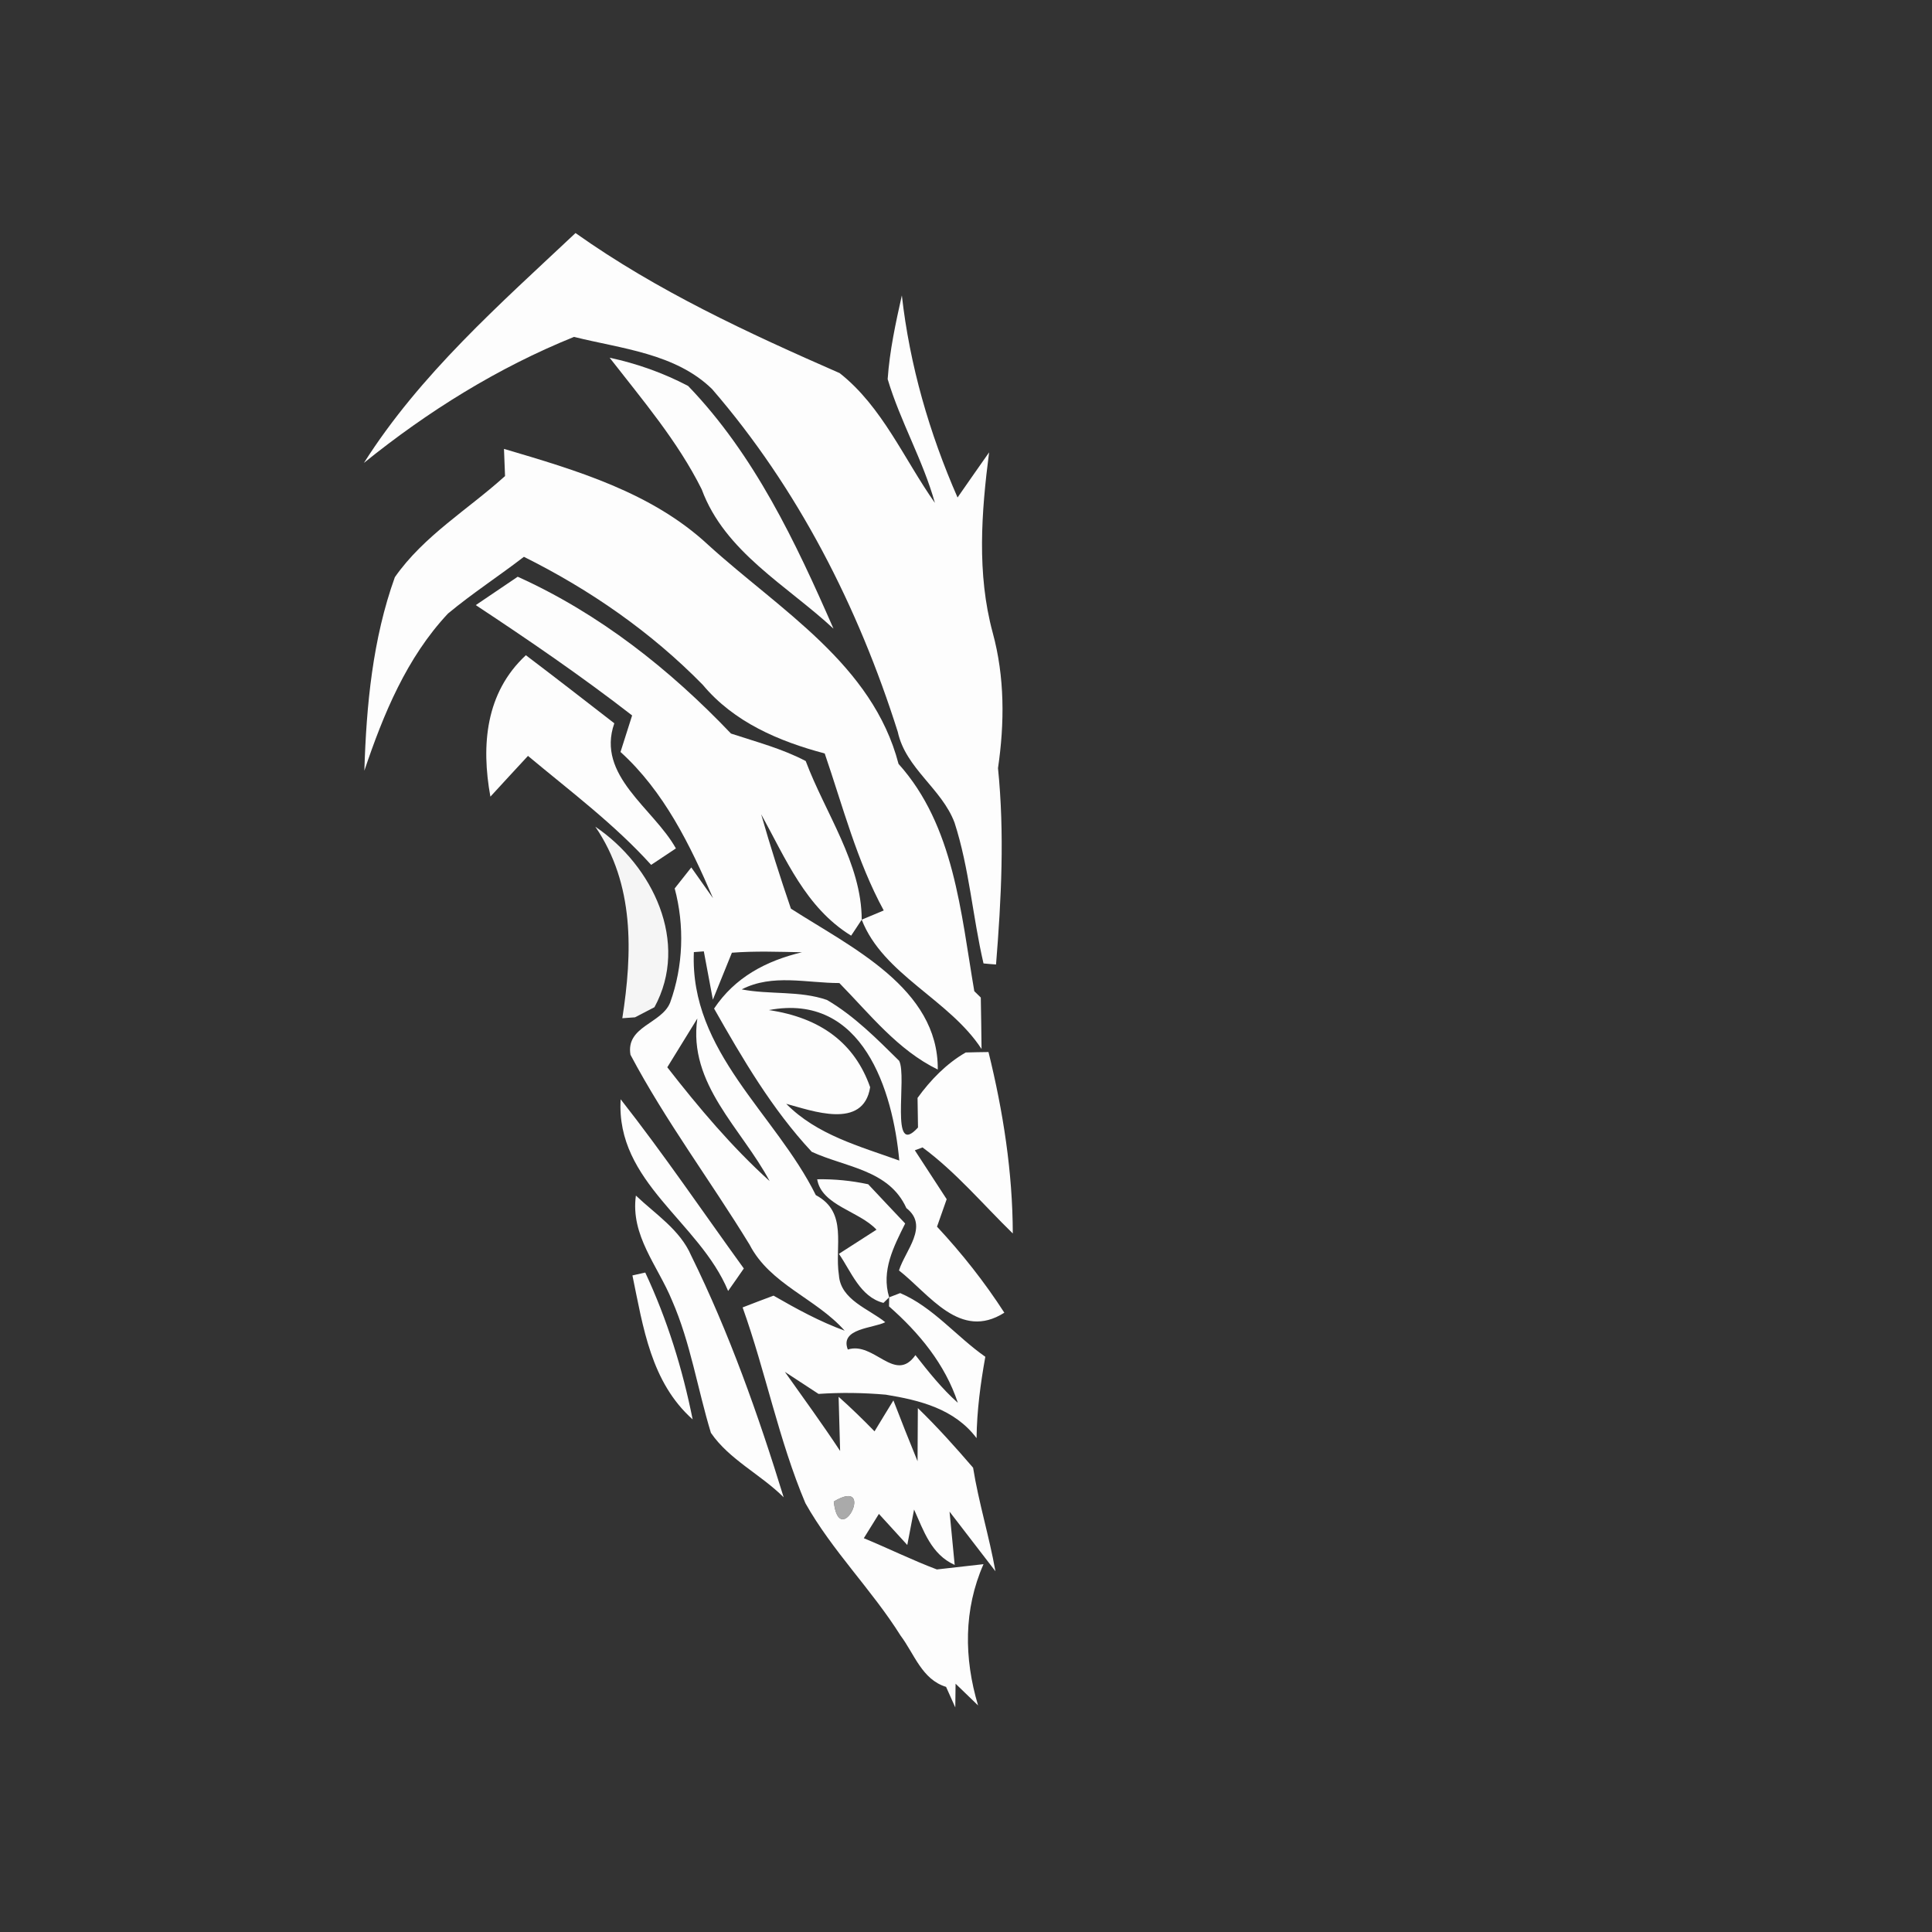 <svg width="128pt" height="128pt" viewBox="0 0 128 128" xmlns="http://www.w3.org/2000/svg">
    <rect x="0" y="0" width="128" height="128" fill="#333333" stroke="none"/>
    <g fill="#fdfdfd">
        <path d="M24.11 30.67c3.73-5.88 8.99-10.5 14.02-15.23 5.41 3.84 11.45 6.63 17.5 9.28 2.83 2.23 4.27 5.71 6.31 8.6-.79-2.83-2.29-5.39-3.13-8.2.13-1.88.53-3.72.94-5.55.52 4.63 1.82 9.12 3.69 13.39.7-1 1.39-2 2.09-2.99-.51 3.96-.82 8.04.24 11.95.8 2.93.79 5.98.35 8.97.44 4.33.22 8.69-.13 13.01-.21-.01-.62-.05-.83-.07-.72-3.09-.94-6.3-1.92-9.33-.85-2.26-3.23-3.58-3.76-6.01-2.61-8.26-6.62-16.14-12.3-22.71-2.42-2.37-6.03-2.68-9.15-3.46-5.05 2.04-9.69 4.93-13.92 8.35z"/>
        <path d="M40.39 23.7c1.82.39 3.56 1.01 5.2 1.87 4.39 4.56 7.12 10.34 9.63 16.08-3.09-2.87-7.2-5.08-8.73-9.23-1.59-3.19-3.93-5.93-6.1-8.72zM33.39 29.74c4.78 1.41 9.79 2.88 13.53 6.36 4.75 4.32 10.89 7.91 12.61 14.51 3.68 4.09 4.13 9.86 5.02 15.06l.43.42c.02.85.04 2.56.05 3.41-2.14-3.29-6.53-4.93-7.94-8.57.37-.15 1.1-.46 1.46-.61-1.78-3.27-2.71-6.9-3.91-10.4-3.04-.81-6.01-2.07-8.08-4.55-3.43-3.5-7.47-6.3-11.85-8.48-1.66 1.28-3.42 2.42-5.03 3.76-2.74 2.92-4.28 6.67-5.54 10.41.13-4.33.55-8.73 2.02-12.82 1.92-2.75 4.86-4.49 7.3-6.7l-.07-1.8z"/>
        <path d="M31.52 40.09c.7-.47 2.09-1.41 2.78-1.88 5.4 2.44 10.06 6.12 14.13 10.39 1.67.55 3.39 1 4.95 1.82 1.29 3.44 3.71 6.79 3.71 10.51-.17.27-.53.8-.7 1.06-3.02-1.86-4.33-5.1-5.96-8.04.6 2.1 1.26 4.18 1.97 6.25 3.96 2.55 9.78 5.27 9.73 10.66-2.65-1.29-4.5-3.67-6.52-5.73-2.16 0-4.44-.63-6.47.42 1.86.36 3.84.07 5.65.7 1.81 1.06 3.3 2.57 4.78 4.03.55 1.04-.65 6.52 1.25 4.42-.01-.49-.02-1.47-.03-1.96.86-1.19 1.92-2.28 3.19-3.01.38-.01 1.13-.03 1.51-.03.97 3.93 1.6 7.96 1.61 12.02-1.97-1.92-3.77-4.07-5.98-5.7l-.51.19c.53.81 1.58 2.43 2.11 3.24-.16.45-.48 1.36-.64 1.82 1.65 1.77 3.15 3.67 4.46 5.7-2.93 1.86-4.94-1.2-6.98-2.8.41-1.32 2.02-2.94.49-4.13-1.15-2.55-4.04-2.7-6.27-3.73-2.63-2.82-4.58-6.16-6.47-9.49 1.38-2.07 3.44-3.16 5.82-3.73-1.55-.03-3.1-.09-4.64.03-.32.78-.94 2.33-1.26 3.11l-.6-3.2-.66.05c-.28 6.61 5.41 10.71 8.08 16.1 2.15 1.14 1.23 3.39 1.53 5.3.11 1.65 2 2.24 3.07 3.12-.8.41-3.03.4-2.48 1.81 1.74-.56 3.13 2.29 4.48.37.87 1.11 1.75 2.22 2.81 3.16-.85-2.57-2.57-4.64-4.56-6.39l.01-.6.73-.28c2.18.93 3.72 2.88 5.64 4.22-.32 1.78-.56 3.58-.58 5.39-1.46-1.94-3.75-2.51-6.02-2.88-1.49-.13-2.97-.15-4.45-.05-.75-.49-1.49-.98-2.23-1.46 1.23 1.74 2.49 3.46 3.66 5.24-.03-.9-.08-2.69-.1-3.59.82.73 1.61 1.5 2.38 2.29.31-.52.94-1.54 1.25-2.05.52 1.35 1.05 2.69 1.6 4.03l.02-3.52c1.29 1.25 2.49 2.59 3.66 3.95.37 2.31 1.07 4.55 1.48 6.86-.76-.99-2.28-2.97-3.04-3.95.09.88.25 2.64.34 3.53-1.55-.69-2.06-2.27-2.69-3.67-.11.59-.34 1.76-.45 2.35-.47-.52-1.41-1.55-1.88-2.06-.33.54-.67 1.08-1 1.61 1.62.67 3.2 1.45 4.84 2.07.78-.09 2.32-.26 3.09-.35-1.32 3-1.3 6.22-.36 9.36l-1.49-1.44c-.01.39-.01 1.18-.02 1.57-.15-.34-.46-1.02-.61-1.36-1.6-.49-2.1-2.18-3.01-3.39-1.92-3.06-4.54-5.63-6.31-8.78-1.77-4.19-2.63-8.69-4.16-12.97.68-.26 1.36-.53 2.05-.78 1.51.87 3.06 1.72 4.71 2.32-1.89-2.14-4.94-3.06-6.3-5.7-2.58-4.22-5.57-8.2-7.89-12.58-.32-1.89 2.07-2.05 2.63-3.46.87-2.41.96-5.09.3-7.56.37-.47.73-.93 1.1-1.39l1.44 2.04c-1.51-3.52-3.25-7.08-6.13-9.69.19-.61.58-1.82.77-2.42-3.34-2.59-6.83-4.98-10.36-7.31m12.69 30.62c2.08 2.67 4.27 5.27 6.78 7.54-1.85-3.48-5.42-6.43-4.79-10.77-.66 1.07-1.32 2.15-1.99 3.23m6.73-3.79c3.45.51 5.69 2.21 6.71 5.11-.45 2.85-3.87 1.55-5.56 1.1 2.03 2.06 4.85 2.81 7.49 3.76-.42-4.6-2.41-11.15-8.64-9.97m7.28 29.37c.57.48.57.48 0 0m-2.98 3.19c.37 3.35 2.86-1.7 0 0z"/>
        <path d="M32.49 52.78c-.62-3.41-.32-6.89 2.35-9.37 1.97 1.49 3.91 3 5.86 4.51-1.22 3.47 2.6 5.63 4.08 8.29-.55.36-1.1.73-1.64 1.09-2.44-2.7-5.37-4.89-8.16-7.22-.83.9-1.66 1.79-2.49 2.7zM41.12 72.83c2.86 3.64 5.45 7.47 8.16 11.21-.34.5-.69.99-1.04 1.49-1.91-4.6-7.45-7.19-7.12-12.7zM54.14 78.13c1.14-.02 2.26.09 3.38.33.81.87 1.63 1.73 2.45 2.6-.76 1.53-1.6 3.13-1.06 4.89l-.38.37c-1.54-.39-2.14-2.08-2.95-3.25.62-.4 1.87-1.2 2.49-1.6-1.13-1.23-3.64-1.6-3.93-3.34zM44.52 86.15c-.94-2.29-2.76-4.3-2.39-6.94 1.29 1.23 2.92 2.26 3.66 3.97 2.53 5.14 4.45 10.56 6.13 16.02-1.51-1.51-3.6-2.49-4.82-4.27-.89-2.92-1.35-5.97-2.58-8.78zM41.9 84.5l.85-.19c1.45 3.1 2.47 6.38 3.14 9.73-2.77-2.47-3.28-6.12-3.99-9.54z"/>
    </g>
    <path fill="#f9f9f9" opacity=".98" d="M39.44 54.77c3.8 2.57 6.26 7.66 3.92 11.96-.32.17-.96.5-1.29.67l-.84.06c.67-4.32.82-8.88-1.79-12.69z"/>
    <path fill="#adadad" opacity=".68" d="M58.22 96.29c.57.48.57.48 0 0z"/>
    <path fill="#c9c9c9" opacity=".79" d="M55.24 99.48c2.86-1.7.37 3.35 0 0z"/>
</svg>
